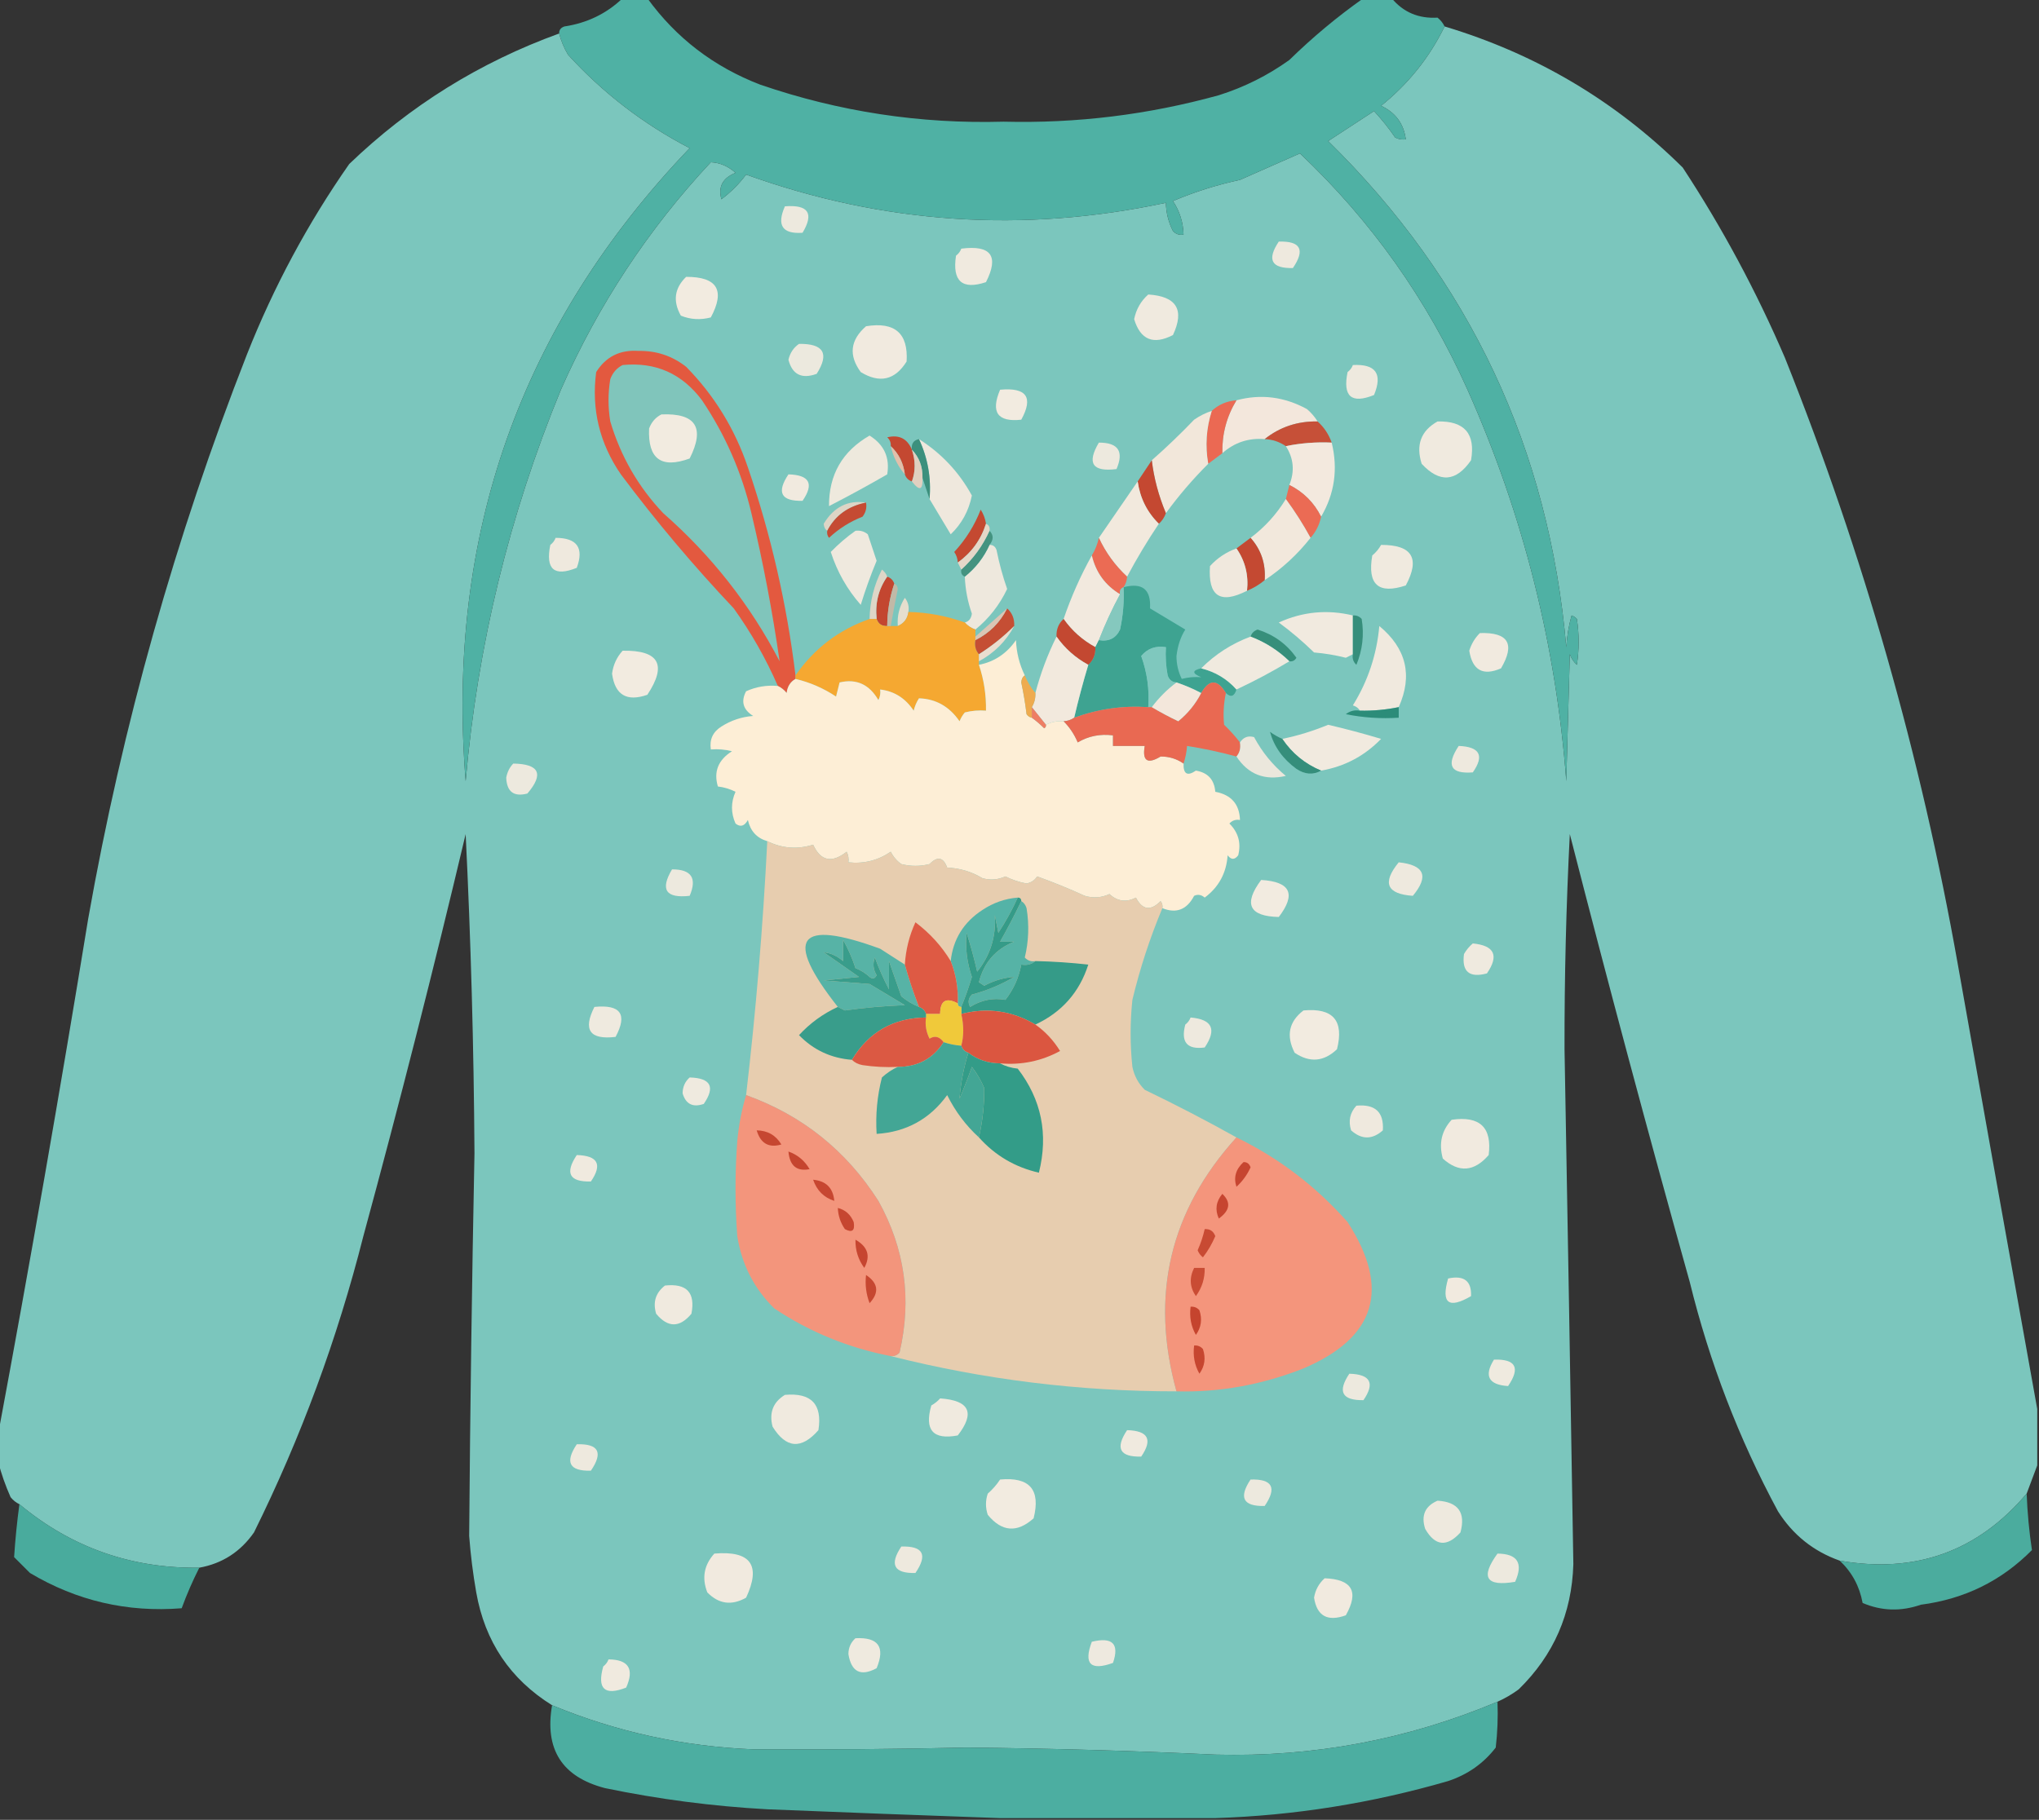 <?xml version="1.0" encoding="UTF-8"?>
<!DOCTYPE svg PUBLIC "-//W3C//DTD SVG 1.1//EN" "http://www.w3.org/Graphics/SVG/1.1/DTD/svg11.dtd">
<svg xmlns="http://www.w3.org/2000/svg" version="1.1" width="578px" height="516px" style="shape-rendering:geometricPrecision; text-rendering:geometricPrecision; image-rendering:optimizeQuality; fill-rule:evenodd; clip-rule:evenodd" xmlns:xlink="http://www.w3.org/1999/xlink">
<rect width="100%" height="100%" fill="#333333" stroke="none"/>
<g><path style="opacity:0.994" fill="#7cc7be" d="M 409.5,7.5 C 435.405,15.269 457.905,28.603 477,47.5C 488.208,64.577 497.874,82.577 506,101.5C 528.206,157.123 544.54,214.457 555,273.5C 562.466,315.651 569.966,357.651 577.5,399.5C 577.5,404.833 577.5,410.167 577.5,415.5C 576.512,418.081 575.512,420.748 574.5,423.5C 560.599,439.915 542.932,446.248 521.5,442.5C 514.068,439.863 508.234,435.196 504,428.5C 492.923,407.942 484.589,386.275 479,363.5C 467.197,321.287 455.864,278.954 445,236.5C 443.962,256.817 443.462,277.151 443.5,297.5C 444.379,346.173 445.212,394.84 446,443.5C 445.586,457.486 440.42,469.32 430.5,479C 428.612,480.394 426.612,481.56 424.5,482.5C 398.95,493.247 372.283,498.247 344.5,497.5C 321.014,496.397 297.514,495.73 274,495.5C 253.83,495.954 233.663,496.121 213.5,496C 193.704,495.2 174.704,491.033 156.5,483.5C 144.622,476.1 137.456,465.433 135,451.5C 134.07,446.201 133.403,440.867 133,435.5C 133.278,399.337 133.778,363.171 134.5,327C 134.315,296.814 133.481,266.648 132,236.5C 122.961,274.656 113.294,312.656 103,350.5C 95.617,379.655 85.284,407.655 72,434.5C 68.176,439.991 63.009,443.324 56.5,444.5C 37.241,444.772 20.241,438.772 5.5,426.5C 4.542,426.047 3.708,425.381 3,424.5C 1.514,421.15 0.347,417.816 -0.5,414.5C -0.5,411.833 -0.5,409.167 -0.5,406.5C 8.517,358.072 17.017,309.405 25,260.5C 34.712,205.647 49.712,152.314 70,100.5C 77.602,81.29 87.269,63.29 99,46.5C 116.156,29.998 135.99,17.665 158.5,9.5C 159.045,11.593 159.878,13.593 161,15.5C 170.926,26.38 182.426,35.213 195.5,42C 147.571,92.107 126.404,151.941 132,221.5C 135.341,183.117 144.341,146.117 159,110.5C 169.564,86.515 183.73,65.015 201.5,46C 204.098,46.126 206.431,47.126 208.5,49C 204.85,50.471 203.517,52.971 204.5,56.5C 207.167,54.5 209.5,52.167 211.5,49.5C 250.353,63.481 290.02,66.148 330.5,57.5C 330.548,60.313 331.215,62.98 332.5,65.5C 333.325,66.386 334.325,66.719 335.5,66.5C 335.404,63.044 334.404,59.877 332.5,57C 338.6,54.412 344.933,52.412 351.5,51C 357.126,48.523 362.793,46.023 368.5,43.5C 388.743,62.634 404.577,84.967 416,110.5C 431.756,145.856 441.089,182.856 444,221.5C 444.333,209.5 444.667,197.5 445,185.5C 445.419,186.672 446.085,187.672 447,188.5C 447.667,184.167 447.667,179.833 447,175.5C 446.586,175.043 446.086,174.709 445.5,174.5C 444.679,177.447 444.179,180.447 444,183.5C 439.096,127.201 416.596,79.368 376.5,40C 380.833,37.167 385.167,34.333 389.5,31.5C 391.69,33.856 393.69,36.356 395.5,39C 396.448,39.483 397.448,39.65 398.5,39.5C 397.93,35.089 395.597,31.922 391.5,30C 399.231,23.781 405.231,16.281 409.5,7.5 Z"/></g>
<g><path style="opacity:0.985" fill="#4fb2a5" d="M 176.5,-0.5 C 178.833,-0.5 181.167,-0.5 183.5,-0.5C 191.678,10.774 202.345,18.94 215.5,24C 237.845,31.669 260.845,35.169 284.5,34.5C 305.222,35.022 325.555,32.522 345.5,27C 352.724,24.721 359.391,21.388 365.5,17C 372.106,10.549 379.106,4.715 386.5,-0.5C 389.167,-0.5 391.833,-0.5 394.5,-0.5C 397.814,3.484 402.147,5.318 407.5,5C 408.381,5.708 409.047,6.542 409.5,7.5C 405.231,16.281 399.231,23.781 391.5,30C 395.597,31.922 397.93,35.089 398.5,39.5C 397.448,39.65 396.448,39.483 395.5,39C 393.69,36.356 391.69,33.856 389.5,31.5C 385.167,34.333 380.833,37.167 376.5,40C 416.596,79.368 439.096,127.201 444,183.5C 444.179,180.447 444.679,177.447 445.5,174.5C 446.086,174.709 446.586,175.043 447,175.5C 447.667,179.833 447.667,184.167 447,188.5C 446.085,187.672 445.419,186.672 445,185.5C 444.667,197.5 444.333,209.5 444,221.5C 441.089,182.856 431.756,145.856 416,110.5C 404.577,84.967 388.743,62.634 368.5,43.5C 362.793,46.023 357.126,48.523 351.5,51C 344.933,52.412 338.6,54.412 332.5,57C 334.404,59.877 335.404,63.044 335.5,66.5C 334.325,66.719 333.325,66.386 332.5,65.5C 331.215,62.98 330.548,60.313 330.5,57.5C 290.02,66.148 250.353,63.481 211.5,49.5C 209.5,52.167 207.167,54.5 204.5,56.5C 203.517,52.971 204.85,50.471 208.5,49C 206.431,47.126 204.098,46.126 201.5,46C 183.73,65.015 169.564,86.515 159,110.5C 144.341,146.117 135.341,183.117 132,221.5C 126.404,151.941 147.571,92.107 195.5,42C 182.426,35.213 170.926,26.38 161,15.5C 159.878,13.593 159.045,11.593 158.5,9.5C 158.47,8.503 158.97,7.836 160,7.5C 166.44,6.529 171.94,3.862 176.5,-0.5 Z"/></g>
<g><path style="opacity:1" fill="#ede9de" d="M 222.5,58.5 C 229.145,57.977 230.811,60.477 227.5,66C 221.785,66.401 220.119,63.901 222.5,58.5 Z"/></g>
<g><path style="opacity:1" fill="#eee9de" d="M 362.5,68.5 C 368.704,68.314 370.037,70.814 366.5,76C 360.403,76.147 359.07,73.647 362.5,68.5 Z"/></g>
<g><path style="opacity:1" fill="#f0eadf" d="M 272.5,70.5 C 280.933,69.417 283.266,72.584 279.5,80C 272.735,82.243 269.902,79.743 271,72.5C 271.717,71.956 272.217,71.289 272.5,70.5 Z"/></g>
<g><path style="opacity:1" fill="#f2ebe0" d="M 194.5,78.5 C 203.306,78.464 205.639,82.297 201.5,90C 198.571,90.777 195.737,90.611 193,89.5C 190.689,85.374 191.189,81.707 194.5,78.5 Z"/></g>
<g><path style="opacity:1" fill="#f0eadf" d="M 325.5,83.5 C 333.525,84.006 335.858,87.839 332.5,95C 326.945,97.867 323.279,96.367 321.5,90.5C 322.071,87.687 323.404,85.354 325.5,83.5 Z"/></g>
<g><path style="opacity:1" fill="#f1eadf" d="M 245.5,92.5 C 253.661,91.171 257.495,94.505 257,102.5C 253.702,107.774 249.369,108.774 244,105.5C 240.513,100.754 241.013,96.42 245.5,92.5 Z"/></g>
<g><path style="opacity:1" fill="#ece9de" d="M 226.5,97.5 C 233.494,97.415 235.161,100.248 231.5,106C 227.26,107.539 224.593,106.206 223.5,102C 223.957,100.06 224.957,98.56 226.5,97.5 Z"/></g>
<g><path style="opacity:1" fill="#e3593f" d="M 225.5,191.5 C 225.5,191.833 225.5,192.167 225.5,192.5C 224.034,193.347 223.2,194.68 223,196.5C 222.292,195.619 221.458,194.953 220.5,194.5C 217.116,186.734 212.95,179.401 208,172.5C 196.582,160.419 185.915,147.753 176,134.5C 169.95,125.692 167.616,116.025 169,105.5C 171.743,101.128 175.743,99.128 181,99.5C 186.049,99.405 190.549,100.905 194.5,104C 202.478,112.112 208.312,121.612 212,132.5C 218.552,151.708 223.052,171.375 225.5,191.5 Z"/></g>
<g><path style="opacity:1" fill="#80c5bb" d="M 176.5,103.5 C 185.857,102.594 193.357,105.927 199,113.5C 205.597,123.281 210.264,133.948 213,145.5C 216.321,159.436 218.988,173.436 221,187.5C 212.67,171.491 201.67,157.491 188,145.5C 180.947,138.066 175.947,129.399 173,119.5C 172.333,115.5 172.333,111.5 173,107.5C 173.69,105.65 174.856,104.316 176.5,103.5 Z"/></g>
<g><path style="opacity:1" fill="#eee9de" d="M 383.5,103.5 C 389.989,103.156 391.989,105.99 389.5,112C 383.086,114.593 380.586,112.426 382,105.5C 382.717,104.956 383.217,104.289 383.5,103.5 Z"/></g>
<g><path style="opacity:1" fill="#f2ebe0" d="M 283.5,110.5 C 290.997,109.804 292.997,112.637 289.5,119C 282.781,119.726 280.781,116.893 283.5,110.5 Z"/></g>
<g><path style="opacity:1" fill="#f3e7dc" d="M 373.5,119.5 C 367.829,119.39 362.829,121.057 358.5,124.5C 353.901,124.138 349.901,125.471 346.5,128.5C 346.388,123.074 347.722,118.074 350.5,113.5C 357.394,111.64 364.061,112.474 370.5,116C 371.71,117.039 372.71,118.206 373.5,119.5 Z"/></g>
<g><path style="opacity:1" fill="#eb6953" d="M 350.5,113.5 C 347.722,118.074 346.388,123.074 346.5,128.5C 345.167,129.5 343.833,130.5 342.5,131.5C 341.601,126.445 341.934,121.445 343.5,116.5C 345.426,114.707 347.759,113.707 350.5,113.5 Z"/></g>
<g><path style="opacity:1" fill="#f2ebe0" d="M 187.5,117.5 C 197.247,117.085 199.913,121.252 195.5,130C 187.447,132.951 183.613,130.118 184,121.5C 184.69,119.65 185.856,118.316 187.5,117.5 Z"/></g>
<g><path style="opacity:1" fill="#f2e7da" d="M 343.5,116.5 C 341.934,121.445 341.601,126.445 342.5,131.5C 338.096,135.897 334.096,140.564 330.5,145.5C 328.441,140.593 327.108,135.593 326.5,130.5C 330.605,126.898 334.605,123.065 338.5,119C 340.078,117.906 341.745,117.072 343.5,116.5 Z"/></g>
<g><path style="opacity:1" fill="#c65038" d="M 373.5,119.5 C 375.316,121.118 376.649,123.118 377.5,125.5C 373.102,125.294 368.768,125.627 364.5,126.5C 362.703,125.27 360.703,124.604 358.5,124.5C 362.829,121.057 367.829,119.39 373.5,119.5 Z"/></g>
<g><path style="opacity:1" fill="#f0eadf" d="M 407.5,119.5 C 415.149,119.314 418.315,122.981 417,130.5C 412.748,136.653 408.081,136.986 403,131.5C 401.309,126.131 402.809,122.131 407.5,119.5 Z"/></g>
<g><path style="opacity:1" fill="#c44831" d="M 258.5,127.5 C 259.551,130.656 259.551,133.656 258.5,136.5C 257.5,136.167 256.833,135.5 256.5,134.5C 256.104,131.279 254.771,128.612 252.5,126.5C 252.586,125.504 252.252,124.671 251.5,124C 254.84,123.176 257.173,124.343 258.5,127.5 Z"/></g>
<g><path style="opacity:1" fill="#eee9dd" d="M 246.5,123.5 C 250.628,126.087 252.295,129.753 251.5,134.5C 246.152,137.594 240.652,140.594 235,143.5C 234.948,134.604 238.782,127.937 246.5,123.5 Z"/></g>
<g><path style="opacity:1" fill="#f3e9de" d="M 377.5,125.5 C 379.321,132.994 378.321,139.994 374.5,146.5C 372.506,142.506 369.506,139.506 365.5,137.5C 367.054,133.61 366.721,129.943 364.5,126.5C 368.768,125.627 373.102,125.294 377.5,125.5 Z"/></g>
<g><path style="opacity:1" fill="#efe8dd" d="M 260.5,124.5 C 266.89,128.556 271.89,133.889 275.5,140.5C 274.617,144.854 272.617,148.521 269.5,151.5C 267.489,148.139 265.489,144.806 263.5,141.5C 264.006,135.531 263.006,129.865 260.5,124.5 Z"/></g>
<g><path style="opacity:1" fill="#ede9de" d="M 311.5,125.5 C 316.984,125.481 318.65,127.981 316.5,133C 309.683,133.861 308.016,131.361 311.5,125.5 Z"/></g>
<g><path style="opacity:1" fill="#e2bfaa" d="M 252.5,126.5 C 254.771,128.612 256.104,131.279 256.5,134.5C 254.583,132.305 253.249,129.638 252.5,126.5 Z"/></g>
<g><path style="opacity:1" fill="#3c907d" d="M 260.5,124.5 C 263.006,129.865 264.006,135.531 263.5,141.5C 262.833,139.5 262.167,137.5 261.5,135.5C 261.585,132.351 260.585,129.684 258.5,127.5C 258.285,125.821 258.952,124.821 260.5,124.5 Z"/></g>
<g><path style="opacity:1" fill="#c44831" d="M 326.5,130.5 C 327.108,135.593 328.441,140.593 330.5,145.5C 330.068,146.71 329.401,147.71 328.5,148.5C 325.183,145.252 323.183,141.252 322.5,136.5C 323.833,134.5 325.167,132.5 326.5,130.5 Z"/></g>
<g><path style="opacity:1" fill="#e0d0c0" d="M 258.5,127.5 C 260.585,129.684 261.585,132.351 261.5,135.5C 261.649,139.001 260.649,139.334 258.5,136.5C 259.551,133.656 259.551,130.656 258.5,127.5 Z"/></g>
<g><path style="opacity:1" fill="#f1eadf" d="M 223.5,134.5 C 229.488,134.664 230.821,137.164 227.5,142C 221.403,142.147 220.07,139.647 223.5,134.5 Z"/></g>
<g><path style="opacity:1" fill="#f2e9dd" d="M 322.5,136.5 C 323.183,141.252 325.183,145.252 328.5,148.5C 325.248,153.334 322.248,158.334 319.5,163.5C 316.088,160.33 313.422,156.663 311.5,152.5C 315.179,147.129 318.846,141.796 322.5,136.5 Z"/></g>
<g><path style="opacity:1" fill="#eb6b54" d="M 365.5,137.5 C 369.506,139.506 372.506,142.506 374.5,146.5C 374.025,148.784 373.025,150.784 371.5,152.5C 369.43,148.7 367.097,145.034 364.5,141.5C 364.833,140.167 365.167,138.833 365.5,137.5 Z"/></g>
<g><path style="opacity:1" fill="#f2e8dc" d="M 364.5,141.5 C 367.097,145.034 369.43,148.7 371.5,152.5C 367.793,157.208 363.46,161.208 358.5,164.5C 358.84,159.867 357.506,155.867 354.5,152.5C 358.544,149.457 361.877,145.791 364.5,141.5 Z"/></g>
<g><path style="opacity:1" fill="#ddd5c6" d="M 245.5,142.5 C 240.412,143.514 236.745,146.181 234.5,150.5C 233.876,150.083 233.543,149.416 233.5,148.5C 236.388,143.721 240.388,141.721 245.5,142.5 Z"/></g>
<g><path style="opacity:1" fill="#c54b33" d="M 245.5,142.5 C 245.762,143.978 245.429,145.311 244.5,146.5C 240.933,147.907 237.766,149.907 235,152.5C 234.536,151.906 234.369,151.239 234.5,150.5C 236.745,146.181 240.412,143.514 245.5,142.5 Z"/></g>
<g><path style="opacity:1" fill="#c44931" d="M 279.5,148.5 C 278.054,153.061 275.387,156.728 271.5,159.5C 271.461,158.417 271.127,157.417 270.5,156.5C 273.764,152.972 276.264,148.972 278,144.5C 278.791,145.745 279.291,147.078 279.5,148.5 Z"/></g>
<g><path style="opacity:1" fill="#efe9de" d="M 242.5,150.5 C 243.822,150.33 244.989,150.663 246,151.5C 246.833,154 247.667,156.5 248.5,159C 246.8,163.102 245.3,167.268 244,171.5C 240.14,167.118 237.307,162.118 235.5,156.5C 237.678,154.255 240.012,152.255 242.5,150.5 Z"/></g>
<g><path style="opacity:1" fill="#efe9de" d="M 157.5,152.5 C 163.585,152.51 165.585,155.344 163.5,161C 157.086,163.593 154.586,161.426 156,154.5C 156.717,153.956 157.217,153.289 157.5,152.5 Z"/></g>
<g><path style="opacity:1" fill="#eb6b54" d="M 311.5,152.5 C 313.422,156.663 316.088,160.33 319.5,163.5C 319.443,164.609 319.11,165.609 318.5,166.5C 317.662,166.842 317.328,167.508 317.5,168.5C 313.293,165.959 310.627,162.292 309.5,157.5C 310.441,155.95 311.107,154.284 311.5,152.5 Z"/></g>
<g><path style="opacity:1" fill="#c44932" d="M 354.5,152.5 C 357.506,155.867 358.84,159.867 358.5,164.5C 356.999,165.752 355.332,166.752 353.5,167.5C 353.968,163.058 352.968,159.058 350.5,155.5C 351.795,154.512 353.128,153.512 354.5,152.5 Z"/></g>
<g><path style="opacity:1" fill="#eee8dd" d="M 280.5,154.5 C 281.497,154.47 282.164,154.97 282.5,156C 283.247,159.735 284.247,163.401 285.5,167C 283.318,171.559 280.318,175.392 276.5,178.5C 275.29,178.068 274.29,177.401 273.5,176.5C 274.649,176.209 275.316,175.376 275.5,174C 274.308,170.593 273.641,167.093 273.5,163.5C 276.556,161.051 278.889,158.051 280.5,154.5 Z"/></g>
<g><path style="opacity:1" fill="#f0eadf" d="M 391.5,154.5 C 400.306,154.464 402.639,158.297 398.5,166C 390.735,168.575 387.568,165.742 389,157.5C 390.045,156.627 390.878,155.627 391.5,154.5 Z"/></g>
<g><path style="opacity:1" fill="#449380" d="M 280.5,150.5 C 281.686,151.705 281.686,153.039 280.5,154.5C 278.889,158.051 276.556,161.051 273.5,163.5C 272.662,163.158 272.328,162.492 272.5,161.5C 275.908,158.417 278.575,154.751 280.5,150.5 Z"/></g>
<g><path style="opacity:1" fill="#f0e8dd" d="M 350.5,155.5 C 352.968,159.058 353.968,163.058 353.5,167.5C 345.891,171.395 342.391,169.061 343,160.5C 345.099,158.203 347.599,156.536 350.5,155.5 Z"/></g>
<g><path style="opacity:1" fill="#e5d7c8" d="M 279.5,148.5 C 280.338,148.842 280.672,149.508 280.5,150.5C 278.575,154.751 275.908,158.417 272.5,161.5C 272.167,160.833 271.833,160.167 271.5,159.5C 275.387,156.728 278.054,153.061 279.5,148.5 Z"/></g>
<g><path style="opacity:1" fill="#f2e9de" d="M 309.5,157.5 C 310.627,162.292 313.293,165.959 317.5,168.5C 315.243,172.683 313.243,177.016 311.5,181.5C 311.167,182.167 310.833,182.833 310.5,183.5C 306.854,181.518 303.854,178.851 301.5,175.5C 303.656,169.196 306.322,163.196 309.5,157.5 Z"/></g>
<g><path style="opacity:1" fill="#c34630" d="M 251.5,163.5 C 252.5,163.833 253.167,164.5 253.5,165.5C 252.197,169.382 251.53,173.382 251.5,177.5C 249.973,177.573 248.973,176.906 248.5,175.5C 248.034,171.018 249.034,167.018 251.5,163.5 Z"/></g>
<g><path style="opacity:1" fill="#3ea391" d="M 318.5,166.5 C 323.813,165.115 326.313,167.115 326,172.5C 329.333,174.5 332.667,176.5 336,178.5C 334.678,180.581 333.845,183.081 333.5,186C 333.494,188.3 333.994,190.466 335,192.5C 336.722,192.038 338.555,191.872 340.5,192C 337.887,190.929 337.887,190.095 340.5,189.5C 344.505,190.498 347.839,192.498 350.5,195.5C 349.895,197.481 348.895,197.815 347.5,196.5C 345.115,192.524 342.782,192.524 340.5,196.5C 338.249,195.305 335.915,194.305 333.5,193.5C 332.25,193.423 331.417,192.756 331,191.5C 330.503,188.854 330.336,186.187 330.5,183.5C 327.62,183.033 325.287,183.866 323.5,186C 325.185,190.681 325.852,195.515 325.5,200.5C 318.263,200.018 311.263,201.018 304.5,203.5C 305.677,198.457 307.011,193.457 308.5,188.5C 309.931,187.22 310.598,185.553 310.5,183.5C 310.833,182.833 311.167,182.167 311.5,181.5C 314.323,181.975 316.323,180.975 317.5,178.5C 318.362,174.547 318.695,170.547 318.5,166.5 Z"/></g>
<g><path style="opacity:1" fill="#ded6c7" d="M 251.5,163.5 C 249.034,167.018 248.034,171.018 248.5,175.5C 247.833,175.5 247.167,175.5 246.5,175.5C 246.589,170.554 247.755,165.887 250,161.5C 250.717,162.044 251.217,162.711 251.5,163.5 Z"/></g>
<g><path style="opacity:1" fill="#85c8be" d="M 318.5,166.5 C 318.695,170.547 318.362,174.547 317.5,178.5C 316.323,180.975 314.323,181.975 311.5,181.5C 313.243,177.016 315.243,172.683 317.5,168.5C 317.328,167.508 317.662,166.842 318.5,166.5 Z"/></g>
<g><path style="opacity:1" fill="#e6decd" d="M 257.5,173.5 C 257.262,175.404 256.262,176.738 254.5,177.5C 254.28,174.6 254.946,171.933 256.5,169.5C 257.429,170.689 257.762,172.022 257.5,173.5 Z"/></g>
<g><path style="opacity:1" fill="#f5a831" d="M 257.5,173.5 C 263.026,173.643 268.36,174.643 273.5,176.5C 274.29,177.401 275.29,178.068 276.5,178.5C 276.5,179.167 276.5,179.833 276.5,180.5C 276.5,180.833 276.5,181.167 276.5,181.5C 276.232,183.099 276.566,184.432 277.5,185.5C 277.5,186.167 277.5,186.833 277.5,187.5C 277.5,187.833 277.5,188.167 277.5,188.5C 278.907,192.683 279.574,197.016 279.5,201.5C 277.473,201.338 275.473,201.505 273.5,202C 272.874,202.75 272.374,203.584 272,204.5C 269.119,200.317 265.286,198.15 260.5,198C 259.809,199.067 259.309,200.234 259,201.5C 256.669,197.971 253.503,195.971 249.5,195.5C 249.649,196.552 249.483,197.552 249,198.5C 246.429,194.042 242.762,192.375 238,193.5C 237.667,194.833 237.333,196.167 237,197.5C 233.441,195.136 229.608,193.469 225.5,192.5C 225.5,192.167 225.5,191.833 225.5,191.5C 230.765,183.903 237.765,178.57 246.5,175.5C 247.167,175.5 247.833,175.5 248.5,175.5C 248.973,176.906 249.973,177.573 251.5,177.5C 251.833,177.5 252.167,177.5 252.5,177.5C 253.167,177.5 253.833,177.5 254.5,177.5C 256.262,176.738 257.262,175.404 257.5,173.5 Z"/></g>
<g><path style="opacity:1" fill="#c54e34" d="M 285.5,172.5 C 286.931,173.78 287.598,175.447 287.5,177.5C 284.455,180.547 281.122,183.213 277.5,185.5C 276.566,184.432 276.232,183.099 276.5,181.5C 280.5,179.5 283.5,176.5 285.5,172.5 Z"/></g>
<g><path style="opacity:1" fill="#f1eadf" d="M 383.5,174.5 C 383.5,178.167 383.5,181.833 383.5,185.5C 382.85,185.804 382.183,186.137 381.5,186.5C 378.557,185.756 375.557,185.256 372.5,185C 369.352,181.929 366.019,179.096 362.5,176.5C 369.277,173.421 376.277,172.754 383.5,174.5 Z"/></g>
<g><path style="opacity:1" fill="#c1b9a7" d="M 253.5,165.5 C 254.097,165.735 254.43,166.235 254.5,167C 253.786,170.506 253.119,174.006 252.5,177.5C 252.167,177.5 251.833,177.5 251.5,177.5C 251.53,173.382 252.197,169.382 253.5,165.5 Z"/></g>
<g><path style="opacity:1" fill="#368e7b" d="M 383.5,174.5 C 384.496,174.414 385.329,174.748 386,175.5C 386.733,179.972 386.233,184.305 384.5,188.5C 383.614,187.675 383.281,186.675 383.5,185.5C 383.5,181.833 383.5,178.167 383.5,174.5 Z"/></g>
<g><path style="opacity:1" fill="#dac5b4" d="M 285.5,172.5 C 283.5,176.5 280.5,179.5 276.5,181.5C 276.5,181.167 276.5,180.833 276.5,180.5C 279.5,177.833 282.5,175.167 285.5,172.5 Z"/></g>
<g><path style="opacity:1" fill="#c34831" d="M 301.5,175.5 C 303.854,178.851 306.854,181.518 310.5,183.5C 310.598,185.553 309.931,187.22 308.5,188.5C 304.854,186.518 301.854,183.851 299.5,180.5C 299.402,178.447 300.069,176.78 301.5,175.5 Z"/></g>
<g><path style="opacity:1" fill="#f0e9de" d="M 396.5,200.5 C 392.881,201.244 389.215,201.577 385.5,201.5C 385.082,200.778 384.416,200.278 383.5,200C 387.76,193.142 390.26,185.642 391,177.5C 398.674,183.865 400.508,191.531 396.5,200.5 Z"/></g>
<g><path style="opacity:1" fill="#eaddcf" d="M 287.5,177.5 C 285.188,181.812 281.855,185.145 277.5,187.5C 277.5,186.833 277.5,186.167 277.5,185.5C 281.122,183.213 284.455,180.547 287.5,177.5 Z"/></g>
<g><path style="opacity:1" fill="#378f7b" d="M 365.5,187.5 C 362.308,184.405 358.641,182.072 354.5,180.5C 354.811,179.522 355.478,178.855 356.5,178.5C 361.091,179.956 364.758,182.623 367.5,186.5C 367.043,187.298 366.376,187.631 365.5,187.5 Z"/></g>
<g><path style="opacity:1" fill="#f1eadf" d="M 419.5,179.5 C 427.562,179.232 429.562,182.566 425.5,189.5C 420.385,191.727 417.385,190.06 416.5,184.5C 417.092,182.577 418.092,180.911 419.5,179.5 Z"/></g>
<g><path style="opacity:1" fill="#f0eadf" d="M 354.5,180.5 C 358.641,182.072 362.308,184.405 365.5,187.5C 360.698,190.403 355.698,193.07 350.5,195.5C 347.839,192.498 344.505,190.498 340.5,189.5C 344.479,185.506 349.145,182.506 354.5,180.5 Z"/></g>
<g><path style="opacity:1" fill="#f2e9dd" d="M 299.5,180.5 C 301.854,183.851 304.854,186.518 308.5,188.5C 307.011,193.457 305.677,198.457 304.5,203.5C 303.609,204.11 302.609,204.443 301.5,204.5C 299.708,204.366 298.042,204.699 296.5,205.5C 295.136,203.809 293.803,202.142 292.5,200.5C 293.234,199.292 293.567,197.959 293.5,196.5C 294.978,190.894 296.978,185.561 299.5,180.5 Z"/></g>
<g><path style="opacity:1" fill="#7fc8be" d="M 333.5,193.5 C 330.861,195.473 328.527,197.806 326.5,200.5C 326.167,200.5 325.833,200.5 325.5,200.5C 325.852,195.515 325.185,190.681 323.5,186C 325.287,183.866 327.62,183.033 330.5,183.5C 330.336,186.187 330.503,188.854 331,191.5C 331.417,192.756 332.25,193.423 333.5,193.5 Z"/></g>
<g><path style="opacity:1" fill="#f2ebe0" d="M 176.5,184.5 C 186.818,184.322 189.151,188.489 183.5,197C 177.648,199.04 174.315,197.04 173.5,191C 173.84,188.489 174.84,186.322 176.5,184.5 Z"/></g>
<g><path style="opacity:1" fill="#fdeed6" d="M 290.5,191.5 C 289.876,191.917 289.543,192.584 289.5,193.5C 290.139,196.475 290.639,199.475 291,202.5C 291.383,203.056 291.883,203.389 292.5,203.5C 293.688,204.364 294.855,205.364 296,206.5C 296.399,206.272 296.565,205.938 296.5,205.5C 298.042,204.699 299.708,204.366 301.5,204.5C 303.208,206.216 304.542,208.216 305.5,210.5C 308.535,208.699 311.869,208.032 315.5,208.5C 315.5,209.5 315.5,210.5 315.5,211.5C 318.5,211.5 321.5,211.5 324.5,211.5C 323.765,215.757 325.265,216.757 329,214.5C 331.41,214.482 333.577,215.149 335.5,216.5C 335.422,219.487 336.589,220.153 339,218.5C 342.395,219.062 344.229,221.062 344.5,224.5C 349.025,225.352 351.358,228.019 351.5,232.5C 350.325,232.281 349.325,232.614 348.5,233.5C 351.04,236.039 351.874,239.039 351,242.5C 350,243.833 349,243.833 348,242.5C 347.651,247.534 345.485,251.534 341.5,254.5C 340.549,253.674 339.549,253.508 338.5,254C 336.451,257.929 333.451,259.096 329.5,257.5C 329.631,256.761 329.464,256.094 329,255.5C 326.16,258.371 323.826,258.037 322,254.5C 319.289,255.926 316.789,255.592 314.5,253.5C 312.232,254.544 309.899,254.711 307.5,254C 303.052,251.964 298.552,250.13 294,248.5C 293.326,249.578 292.326,250.245 291,250.5C 288.908,250.121 286.908,249.454 285,248.5C 282.88,249.459 280.713,249.626 278.5,249C 275.431,247.154 272.098,246.154 268.5,246C 267.41,243.03 265.744,242.697 263.5,245C 260.833,245.667 258.167,245.667 255.5,245C 254.23,244.1 253.23,242.934 252.5,241.5C 248.874,243.971 244.874,244.971 240.5,244.5C 240.649,243.448 240.483,242.448 240,241.5C 235.795,244.821 232.628,244.154 230.5,239.5C 226.03,240.899 221.696,240.566 217.5,238.5C 214.548,237.641 212.715,235.641 212,232.5C 211.035,234.26 209.868,234.594 208.5,233.5C 207.167,230.5 207.167,227.5 208.5,224.5C 206.922,223.702 205.256,223.202 203.5,223C 202.249,218.81 203.582,215.477 207.5,213C 205.527,212.505 203.527,212.338 201.5,212.5C 201.081,209.675 202.081,207.509 204.5,206C 207.246,204.25 210.246,203.25 213.5,203C 210.638,201.214 209.972,198.881 211.5,196C 214.351,194.711 217.351,194.211 220.5,194.5C 221.458,194.953 222.292,195.619 223,196.5C 223.2,194.68 224.034,193.347 225.5,192.5C 229.608,193.469 233.441,195.136 237,197.5C 237.333,196.167 237.667,194.833 238,193.5C 242.762,192.375 246.429,194.042 249,198.5C 249.483,197.552 249.649,196.552 249.5,195.5C 253.503,195.971 256.669,197.971 259,201.5C 259.309,200.234 259.809,199.067 260.5,198C 265.286,198.15 269.119,200.317 272,204.5C 272.374,203.584 272.874,202.75 273.5,202C 275.473,201.505 277.473,201.338 279.5,201.5C 279.574,197.016 278.907,192.683 277.5,188.5C 281.886,187.634 285.386,185.301 288,181.5C 288.146,185.058 288.979,188.391 290.5,191.5 Z"/></g>
<g><path style="opacity:1" fill="#eeab4f" d="M 290.5,191.5 C 291.263,193.368 292.263,195.035 293.5,196.5C 293.567,197.959 293.234,199.292 292.5,200.5C 292.5,201.5 292.5,202.5 292.5,203.5C 291.883,203.389 291.383,203.056 291,202.5C 290.639,199.475 290.139,196.475 289.5,193.5C 289.543,192.584 289.876,191.917 290.5,191.5 Z"/></g>
<g><path style="opacity:1" fill="#e96952" d="M 347.5,196.5 C 346.865,199.493 346.699,202.493 347,205.5C 348.634,207.062 350.134,208.729 351.5,210.5C 351.768,212.099 351.434,213.432 350.5,214.5C 345.912,213.249 341.245,212.249 336.5,211.5C 336.371,213.216 336.038,214.883 335.5,216.5C 333.577,215.149 331.41,214.482 329,214.5C 325.265,216.757 323.765,215.757 324.5,211.5C 321.5,211.5 318.5,211.5 315.5,211.5C 315.5,210.5 315.5,209.5 315.5,208.5C 311.869,208.032 308.535,208.699 305.5,210.5C 304.542,208.216 303.208,206.216 301.5,204.5C 302.609,204.443 303.609,204.11 304.5,203.5C 311.263,201.018 318.263,200.018 325.5,200.5C 325.833,200.5 326.167,200.5 326.5,200.5C 328.885,201.917 331.385,203.25 334,204.5C 336.734,202.269 338.901,199.602 340.5,196.5C 342.782,192.524 345.115,192.524 347.5,196.5 Z"/></g>
<g><path style="opacity:1" fill="#f3e7db" d="M 333.5,193.5 C 335.915,194.305 338.249,195.305 340.5,196.5C 338.901,199.602 336.734,202.269 334,204.5C 331.385,203.25 328.885,201.917 326.5,200.5C 328.527,197.806 330.861,195.473 333.5,193.5 Z"/></g>
<g><path style="opacity:1" fill="#2c8c79" d="M 396.5,200.5 C 396.5,201.5 396.5,202.5 396.5,203.5C 391.456,203.827 386.456,203.494 381.5,202.5C 382.689,201.571 384.022,201.238 385.5,201.5C 389.215,201.577 392.881,201.244 396.5,200.5 Z"/></g>
<g><path style="opacity:1" fill="#ee7e64" d="M 292.5,200.5 C 293.803,202.142 295.136,203.809 296.5,205.5C 296.565,205.938 296.399,206.272 296,206.5C 294.855,205.364 293.688,204.364 292.5,203.5C 292.5,202.5 292.5,201.5 292.5,200.5 Z"/></g>
<g><path style="opacity:1" fill="#f1eadf" d="M 374.5,218.5 C 369.937,216.605 366.27,213.605 363.5,209.5C 367.835,208.614 372.168,207.281 376.5,205.5C 381.539,206.676 386.539,208.01 391.5,209.5C 386.832,214.334 381.166,217.334 374.5,218.5 Z"/></g>
<g><path style="opacity:1" fill="#ebe7dc" d="M 350.5,214.5 C 351.434,213.432 351.768,212.099 351.5,210.5C 352.473,209.016 353.807,208.516 355.5,209C 357.804,213.297 360.804,216.964 364.5,220C 358.476,221.385 353.81,219.552 350.5,214.5 Z"/></g>
<g><path style="opacity:1" fill="#358e7b" d="M 363.5,209.5 C 366.27,213.605 369.937,216.605 374.5,218.5C 372.228,219.764 369.895,219.598 367.5,218C 363.666,215.21 361.166,211.71 360,207.5C 361.113,208.305 362.279,208.972 363.5,209.5 Z"/></g>
<g><path style="opacity:1" fill="#eee9de" d="M 413.5,211.5 C 419.501,211.741 420.834,214.241 417.5,219C 411.202,219.495 409.868,216.995 413.5,211.5 Z"/></g>
<g><path style="opacity:1" fill="#ede9de" d="M 145.5,216.5 C 152.896,216.615 154.23,219.448 149.5,225C 145.663,226 143.663,224.5 143.5,220.5C 143.803,218.886 144.47,217.552 145.5,216.5 Z"/></g>
<g><path style="opacity:1" fill="#e7cdaf" d="M 217.5,238.5 C 221.696,240.566 226.03,240.899 230.5,239.5C 232.628,244.154 235.795,244.821 240,241.5C 240.483,242.448 240.649,243.448 240.5,244.5C 244.874,244.971 248.874,243.971 252.5,241.5C 253.23,242.934 254.23,244.1 255.5,245C 258.167,245.667 260.833,245.667 263.5,245C 265.744,242.697 267.41,243.03 268.5,246C 272.098,246.154 275.431,247.154 278.5,249C 280.713,249.626 282.88,249.459 285,248.5C 286.908,249.454 288.908,250.121 291,250.5C 292.326,250.245 293.326,249.578 294,248.5C 298.552,250.13 303.052,251.964 307.5,254C 309.899,254.711 312.232,254.544 314.5,253.5C 316.789,255.592 319.289,255.926 322,254.5C 323.826,258.037 326.16,258.371 329,255.5C 329.464,256.094 329.631,256.761 329.5,257.5C 325.97,265.925 323.136,274.591 321,283.5C 320.333,289.833 320.333,296.167 321,302.5C 321.516,305.034 322.683,307.2 324.5,309C 333.319,313.243 341.986,317.743 350.5,322.5C 331.638,343.285 325.971,367.285 333.5,394.5C 305.943,394.514 278.943,391.181 252.5,384.5C 253.496,384.586 254.329,384.252 255,383.5C 258.52,368.363 256.52,354.03 249,340.5C 239.877,326.203 227.377,316.203 211.5,310.5C 214.293,286.57 216.293,262.57 217.5,238.5 Z"/></g>
<g><path style="opacity:1" fill="#eee9de" d="M 396.5,244.5 C 403.803,245.267 405.136,248.433 400.5,254C 393.075,253.484 391.742,250.318 396.5,244.5 Z"/></g>
<g><path style="opacity:1" fill="#ede9de" d="M 190.5,246.5 C 195.984,246.481 197.65,248.981 195.5,254C 188.745,254.756 187.078,252.256 190.5,246.5 Z"/></g>
<g><path style="opacity:1" fill="#f2ebe0" d="M 357.5,249.5 C 365.818,249.987 367.485,253.487 362.5,260C 354.088,259.812 352.421,256.312 357.5,249.5 Z"/></g>
<g><path style="opacity:1" fill="#54b3a7" d="M 288.5,254.5 C 286.933,257.967 285.099,261.3 283,264.5C 282.667,262.833 282.333,261.167 282,259.5C 282.411,265.518 280.745,270.852 277,275.5C 276.156,271.789 275.156,268.123 274,264.5C 273.599,268.744 274.099,272.911 275.5,277C 274.633,279.896 273.633,282.729 272.5,285.5C 271.833,285.5 271.5,285.167 271.5,284.5C 271.666,280.326 271,276.326 269.5,272.5C 270.176,266.304 273.176,261.471 278.5,258C 281.561,255.965 284.895,254.799 288.5,254.5 Z"/></g>
<g><path style="opacity:1" fill="#56b3a6" d="M 289.5,255.5 C 290.222,255.918 290.722,256.584 291,257.5C 291.777,262.222 291.61,266.889 290.5,271.5C 291.325,272.386 292.325,272.719 293.5,272.5C 292.432,273.434 291.099,273.768 289.5,273.5C 288.824,277.187 287.324,280.52 285,283.5C 281.543,282.858 278.21,283.524 275,285.5C 274.316,284.216 274.483,283.049 275.5,282C 279.75,280.873 283.75,279.207 287.5,277C 284.577,277.193 281.744,278.026 279,279.5C 278.5,279.167 278,278.833 277.5,278.5C 278.899,272.938 282.232,269.104 287.5,267C 286.167,267 284.833,267 283.5,267C 285.64,263.219 287.64,259.385 289.5,255.5 Z"/></g>
<g><path style="opacity:1" fill="#57b3a6" d="M 256.5,273.5 C 257.602,277.473 258.935,281.473 260.5,285.5C 258.695,284.763 257.029,283.763 255.5,282.5C 254.333,279.167 253.167,275.833 252,272.5C 252,275.167 252,277.833 252,280.5C 250.48,277.618 249.147,274.618 248,271.5C 247.349,273.235 247.515,274.902 248.5,276.5C 247.998,277.521 247.332,277.688 246.5,277C 245.335,275.916 244.002,275.083 242.5,274.5C 241.611,271.721 240.444,269.055 239,266.5C 239,268.5 239,270.5 239,272.5C 237.29,271.055 235.456,270.222 233.5,270C 236.833,272.333 240.167,274.667 243.5,277C 240.167,277.333 236.833,277.667 233.5,278C 237.833,278.333 242.167,278.667 246.5,279C 249.833,281 253.167,283 256.5,285C 250.782,285.211 245.115,285.711 239.5,286.5C 238.817,286.137 238.15,285.804 237.5,285.5C 222.084,265.919 226.084,260.419 249.5,269C 251.862,270.511 254.195,272.011 256.5,273.5 Z"/></g>
<g><path style="opacity:1" fill="#efeadf" d="M 417.5,267.5 C 423.651,268.103 424.984,270.936 421.5,276C 416.502,277.33 414.336,275.496 415,270.5C 415.698,269.309 416.531,268.309 417.5,267.5 Z"/></g>
<g><path style="opacity:1" fill="#de5a44" d="M 269.5,272.5 C 271,276.326 271.666,280.326 271.5,284.5C 268.192,282.716 266.525,283.716 266.5,287.5C 265.167,287.5 263.833,287.5 262.5,287.5C 262.167,286.5 261.5,285.833 260.5,285.5C 258.935,281.473 257.602,277.473 256.5,273.5C 256.767,269.254 257.767,265.254 259.5,261.5C 263.594,264.589 266.928,268.255 269.5,272.5 Z"/></g>
<g><path style="opacity:1" fill="#359b88" d="M 288.5,254.5 C 289.167,254.5 289.5,254.833 289.5,255.5C 287.64,259.385 285.64,263.219 283.5,267C 284.833,267 286.167,267 287.5,267C 282.232,269.104 278.899,272.938 277.5,278.5C 278,278.833 278.5,279.167 279,279.5C 281.744,278.026 284.577,277.193 287.5,277C 283.75,279.207 279.75,280.873 275.5,282C 274.483,283.049 274.316,284.216 275,285.5C 278.21,283.524 281.543,282.858 285,283.5C 287.324,280.52 288.824,277.187 289.5,273.5C 291.099,273.768 292.432,273.434 293.5,272.5C 298.518,272.613 303.518,272.947 308.5,273.5C 305.995,281.34 300.995,287.007 293.5,290.5C 286.91,286.59 279.91,285.59 272.5,287.5C 272.5,286.833 272.5,286.167 272.5,285.5C 273.633,282.729 274.633,279.896 275.5,277C 274.099,272.911 273.599,268.744 274,264.5C 275.156,268.123 276.156,271.789 277,275.5C 280.745,270.852 282.411,265.518 282,259.5C 282.333,261.167 282.667,262.833 283,264.5C 285.099,261.3 286.933,257.967 288.5,254.5 Z"/></g>
<g><path style="opacity:1" fill="#f0c93a" d="M 271.5,284.5 C 271.5,285.167 271.833,285.5 272.5,285.5C 272.5,286.167 272.5,286.833 272.5,287.5C 273.238,290.731 273.238,293.731 272.5,296.5C 270.784,296.371 269.117,296.038 267.5,295.5C 266.318,293.9 264.985,293.567 263.5,294.5C 262.534,292.604 262.201,290.604 262.5,288.5C 262.5,288.167 262.5,287.833 262.5,287.5C 263.833,287.5 265.167,287.5 266.5,287.5C 266.525,283.716 268.192,282.716 271.5,284.5 Z"/></g>
<g><path style="opacity:1" fill="#efeadf" d="M 168.5,285.5 C 175.94,284.753 177.94,287.587 174.5,294C 167.188,294.871 165.188,292.038 168.5,285.5 Z"/></g>
<g><path style="opacity:1" fill="#399d8b" d="M 260.5,285.5 C 261.5,285.833 262.167,286.5 262.5,287.5C 262.5,287.833 262.5,288.167 262.5,288.5C 253.259,288.62 246.259,292.62 241.5,300.5C 235.579,300.038 230.579,297.705 226.5,293.5C 229.627,290.102 233.293,287.435 237.5,285.5C 238.15,285.804 238.817,286.137 239.5,286.5C 245.115,285.711 250.782,285.211 256.5,285C 253.167,283 249.833,281 246.5,279C 242.167,278.667 237.833,278.333 233.5,278C 236.833,277.667 240.167,277.333 243.5,277C 240.167,274.667 236.833,272.333 233.5,270C 235.456,270.222 237.29,271.055 239,272.5C 239,270.5 239,268.5 239,266.5C 240.444,269.055 241.611,271.721 242.5,274.5C 244.002,275.083 245.335,275.916 246.5,277C 247.332,277.688 247.998,277.521 248.5,276.5C 247.515,274.902 247.349,273.235 248,271.5C 249.147,274.618 250.48,277.618 252,280.5C 252,277.833 252,275.167 252,272.5C 253.167,275.833 254.333,279.167 255.5,282.5C 257.029,283.763 258.695,284.763 260.5,285.5 Z"/></g>
<g><path style="opacity:1" fill="#f2ebe0" d="M 369.5,286.5 C 377.885,285.716 381.051,289.383 379,297.5C 375.269,301.05 371.269,301.383 367,298.5C 364.523,293.669 365.356,289.669 369.5,286.5 Z"/></g>
<g><path style="opacity:1" fill="#eee9de" d="M 337.5,288.5 C 343.643,289.026 344.976,291.86 341.5,297C 336.504,297.664 334.67,295.498 336,290.5C 336.717,289.956 337.217,289.289 337.5,288.5 Z"/></g>
<g><path style="opacity:1" fill="#db5640" d="M 293.5,290.5 C 296.306,292.475 298.639,294.975 300.5,298C 295.199,300.868 289.533,302.035 283.5,301.5C 280.121,301.485 277.121,300.485 274.5,298.5C 273.5,298.167 272.833,297.5 272.5,296.5C 273.238,293.731 273.238,290.731 272.5,287.5C 279.91,285.59 286.91,286.59 293.5,290.5 Z"/></g>
<g><path style="opacity:1" fill="#db5943" d="M 262.5,288.5 C 262.201,290.604 262.534,292.604 263.5,294.5C 264.985,293.567 266.318,293.9 267.5,295.5C 264.489,300.174 260.155,302.507 254.5,302.5C 251.15,302.665 247.817,302.498 244.5,302C 243.263,301.768 242.263,301.268 241.5,300.5C 246.259,292.62 253.259,288.62 262.5,288.5 Z"/></g>
<g><path style="opacity:1" fill="#43a695" d="M 267.5,295.5 C 269.117,296.038 270.784,296.371 272.5,296.5C 272.833,297.5 273.5,298.167 274.5,298.5C 273.174,302.791 272.341,307.124 272,311.5C 273.266,308.534 274.433,305.534 275.5,302.5C 276.919,304.336 278.086,306.336 279,308.5C 279.052,313.199 278.552,317.866 277.5,322.5C 273.787,319.108 270.787,315.108 268.5,310.5C 263.576,317.296 256.909,320.963 248.5,321.5C 248.161,316.07 248.661,310.736 250,305.5C 251.409,304.219 252.909,303.219 254.5,302.5C 260.155,302.507 264.489,300.174 267.5,295.5 Z"/></g>
<g><path style="opacity:1" fill="#efeadf" d="M 195.5,305.5 C 201.488,305.664 202.821,308.164 199.5,313C 196.402,314.067 194.402,313.067 193.5,310C 193.519,308.167 194.185,306.667 195.5,305.5 Z"/></g>
<g><path style="opacity:1" fill="#f3957c" d="M 211.5,310.5 C 227.377,316.203 239.877,326.203 249,340.5C 256.52,354.03 258.52,368.363 255,383.5C 254.329,384.252 253.496,384.586 252.5,384.5C 240.571,382.2 229.571,377.7 219.5,371C 213.764,365.361 210.264,358.528 209,350.5C 208.333,341.5 208.333,332.5 209,323.5C 209.429,318.953 210.262,314.619 211.5,310.5 Z"/></g>
<g><path style="opacity:1" fill="#339c88" d="M 274.5,298.5 C 277.121,300.485 280.121,301.485 283.5,301.5C 284.952,302.302 286.618,302.802 288.5,303C 295.228,311.727 297.228,321.56 294.5,332.5C 287.749,330.96 282.082,327.626 277.5,322.5C 278.552,317.866 279.052,313.199 279,308.5C 278.086,306.336 276.919,304.336 275.5,302.5C 274.433,305.534 273.266,308.534 272,311.5C 272.341,307.124 273.174,302.791 274.5,298.5 Z"/></g>
<g><path style="opacity:1" fill="#efe9de" d="M 384.5,313.5 C 389.835,313.005 392.335,315.338 392,320.5C 389,323.167 386,323.167 383,320.5C 382.167,317.829 382.667,315.496 384.5,313.5 Z"/></g>
<g><path style="opacity:1" fill="#f1eadf" d="M 411.5,317.5 C 419.494,316.329 422.994,319.663 422,327.5C 417.884,332.249 413.551,332.582 409,328.5C 407.812,324.259 408.645,320.592 411.5,317.5 Z"/></g>
<g><path style="opacity:1" fill="#c64731" d="M 214.5,320.5 C 217.585,320.542 219.919,321.875 221.5,324.5C 217.929,325.544 215.596,324.211 214.5,320.5 Z"/></g>
<g><path style="opacity:1" fill="#f4957c" d="M 350.5,322.5 C 362.544,328.366 373.044,336.366 382,346.5C 394.229,365.405 390.062,379.238 369.5,388C 357.724,392.651 345.724,394.817 333.5,394.5C 325.971,367.285 331.638,343.285 350.5,322.5 Z"/></g>
<g><path style="opacity:1" fill="#f0eadf" d="M 163.5,327.5 C 169.488,327.664 170.821,330.164 167.5,335C 161.403,335.147 160.07,332.647 163.5,327.5 Z"/></g>
<g><path style="opacity:1" fill="#c5452f" d="M 223.5,326.5 C 226.069,327.396 228.069,329.062 229.5,331.5C 225.853,332.21 223.853,330.543 223.5,326.5 Z"/></g>
<g><path style="opacity:1" fill="#c64530" d="M 352.5,329.5 C 353.497,329.47 354.164,329.97 354.5,331C 353.527,333.12 352.194,334.953 350.5,336.5C 349.633,333.857 350.3,331.523 352.5,329.5 Z"/></g>
<g><path style="opacity:1" fill="#c74731" d="M 230.5,334.5 C 234.167,334.833 236.167,336.833 236.5,340.5C 233.545,339.545 231.545,337.545 230.5,334.5 Z"/></g>
<g><path style="opacity:1" fill="#c64530" d="M 346.5,338.5 C 349.01,340.896 348.677,343.229 345.5,345.5C 344.368,343.01 344.701,340.676 346.5,338.5 Z"/></g>
<g><path style="opacity:1" fill="#c64630" d="M 237.5,342.5 C 239.624,343.031 241.124,344.365 242,346.5C 242.399,348.944 241.566,349.61 239.5,348.5C 238.253,346.677 237.586,344.677 237.5,342.5 Z"/></g>
<g><path style="opacity:1" fill="#c84a33" d="M 341.5,348.5 C 342.995,348.415 343.995,349.081 344.5,350.5C 343.586,352.664 342.419,354.664 341,356.5C 340.308,355.975 339.808,355.308 339.5,354.5C 340.372,352.55 341.039,350.55 341.5,348.5 Z"/></g>
<g><path style="opacity:1" fill="#c64530" d="M 242.5,351.5 C 246.01,353.483 246.844,356.15 245,359.5C 243.269,357.138 242.435,354.471 242.5,351.5 Z"/></g>
<g><path style="opacity:1" fill="#c94c34" d="M 338.5,359.5 C 339.5,359.5 340.5,359.5 341.5,359.5C 341.565,362.471 340.731,365.138 339,367.5C 337.255,364.99 337.089,362.324 338.5,359.5 Z"/></g>
<g><path style="opacity:1" fill="#c64731" d="M 245.5,361.5 C 248.967,363.823 249.3,366.489 246.5,369.5C 245.52,366.914 245.187,364.247 245.5,361.5 Z"/></g>
<g><path style="opacity:1" fill="#f1eadf" d="M 410.5,362.5 C 415.006,361.527 417.172,363.194 417,367.5C 410.645,371.201 408.478,369.534 410.5,362.5 Z"/></g>
<g><path style="opacity:1" fill="#f0eadf" d="M 188.5,364.5 C 194.665,363.829 197.165,366.496 196,372.5C 192.667,376.5 189.333,376.5 186,372.5C 185.018,369.225 185.851,366.559 188.5,364.5 Z"/></g>
<g><path style="opacity:1" fill="#c5442e" d="M 337.5,370.5 C 338.496,370.414 339.329,370.748 340,371.5C 340.851,374.053 340.518,376.386 339,378.5C 337.625,376.063 337.125,373.397 337.5,370.5 Z"/></g>
<g><path style="opacity:1" fill="#c64630" d="M 338.5,381.5 C 339.496,381.414 340.329,381.748 341,382.5C 341.851,385.053 341.518,387.386 340,389.5C 338.625,387.063 338.125,384.397 338.5,381.5 Z"/></g>
<g><path style="opacity:1" fill="#efeadf" d="M 423.5,385.5 C 429.704,385.314 431.037,387.814 427.5,393C 421.95,392.635 420.617,390.135 423.5,385.5 Z"/></g>
<g><path style="opacity:1" fill="#ede9de" d="M 382.5,389.5 C 388.488,389.664 389.821,392.164 386.5,397C 380.412,397.084 379.079,394.584 382.5,389.5 Z"/></g>
<g><path style="opacity:1" fill="#f0eadf" d="M 222.5,395.5 C 229.985,394.829 233.152,398.163 232,405.5C 227.162,411.036 222.829,410.703 219,404.5C 217.98,400.553 219.147,397.553 222.5,395.5 Z"/></g>
<g><path style="opacity:1" fill="#f0eadf" d="M 266.5,396.5 C 274.828,397.069 276.495,400.569 271.5,407C 264.495,408.324 261.995,405.49 264,398.5C 264.995,397.934 265.828,397.267 266.5,396.5 Z"/></g>
<g><path style="opacity:1" fill="#f0eadf" d="M 319.5,405.5 C 325.488,405.664 326.821,408.164 323.5,413C 317.403,413.147 316.07,410.647 319.5,405.5 Z"/></g>
<g><path style="opacity:1" fill="#eee9de" d="M 163.5,409.5 C 169.704,409.314 171.037,411.814 167.5,417C 161.403,417.147 160.07,414.647 163.5,409.5 Z"/></g>
<g><path style="opacity:1" fill="#f2ebe0" d="M 283.5,419.5 C 291.885,418.716 295.051,422.383 293,430.5C 288.322,434.689 283.989,434.356 280,429.5C 279.333,427.5 279.333,425.5 280,423.5C 281.376,422.295 282.542,420.962 283.5,419.5 Z"/></g>
<g><path style="opacity:1" fill="#ede9de" d="M 354.5,419.5 C 360.704,419.314 362.037,421.814 358.5,427C 352.403,427.147 351.07,424.647 354.5,419.5 Z"/></g>
<g><path style="opacity:1" fill="#eee9de" d="M 407.5,425.5 C 413.356,425.854 415.523,428.854 414,434.5C 410.157,438.729 406.823,438.395 404,433.5C 402.78,429.707 403.947,427.04 407.5,425.5 Z"/></g>
<g><path style="opacity:1" fill="#eee9de" d="M 255.5,438.5 C 261.704,438.314 263.037,440.814 259.5,446C 253.403,446.147 252.07,443.647 255.5,438.5 Z"/></g>
<g><path style="opacity:1" fill="#f1eadf" d="M 202.5,440.5 C 212.809,439.625 215.809,443.792 211.5,453C 207.407,455.317 203.74,454.817 200.5,451.5C 198.906,447.396 199.573,443.729 202.5,440.5 Z"/></g>
<g><path style="opacity:1" fill="#ede9de" d="M 424.5,440.5 C 430.191,440.554 431.858,443.221 429.5,448.5C 421.249,449.917 419.582,447.251 424.5,440.5 Z"/></g>
<g><path style="opacity:0.969" fill="#4bafa1" d="M 5.5,426.5 C 20.241,438.772 37.241,444.772 56.5,444.5C 54.608,448.233 52.941,452.066 51.5,456C 36.084,457.229 21.75,453.896 8.5,446C 7,444.5 5.5,443 4,441.5C 4.323,436.52 4.823,431.52 5.5,426.5 Z"/></g>
<g><path style="opacity:0.965" fill="#4cb0a2" d="M 574.5,423.5 C 574.71,428.92 575.21,434.253 576,439.5C 567.379,448.226 556.879,453.393 544.5,455C 538.862,456.96 533.362,456.793 528,454.5C 527.125,449.748 524.959,445.748 521.5,442.5C 542.932,446.248 560.599,439.915 574.5,423.5 Z"/></g>
<g><path style="opacity:1" fill="#f1eadf" d="M 375.5,447.5 C 383.303,447.789 385.303,451.289 381.5,458C 376.308,459.872 373.308,458.205 372.5,453C 372.863,450.808 373.863,448.974 375.5,447.5 Z"/></g>
<g><path style="opacity:1" fill="#efeadf" d="M 242.5,464.5 C 248.989,464.156 250.989,466.99 248.5,473C 244.003,475.418 241.337,474.085 240.5,469C 240.519,467.167 241.185,465.667 242.5,464.5 Z"/></g>
<g><path style="opacity:1" fill="#eee9df" d="M 309.5,465.5 C 315.359,464.074 317.359,466.074 315.5,471.5C 309.129,473.796 307.129,471.796 309.5,465.5 Z"/></g>
<g><path style="opacity:1" fill="#f0eadf" d="M 172.5,470.5 C 178.191,470.548 179.857,473.215 177.5,478.5C 171.38,480.882 169.213,478.882 171,472.5C 171.717,471.956 172.217,471.289 172.5,470.5 Z"/></g>
<g><path style="opacity:0.974" fill="#4db1a4" d="M 424.5,482.5 C 424.666,486.846 424.499,491.179 424,495.5C 420.54,499.994 416.04,503.16 410.5,505C 388.805,511.291 366.805,514.791 344.5,515.5C 324.167,515.5 303.833,515.5 283.5,515.5C 261.658,514.731 239.658,513.898 217.5,513C 202.01,512.147 186.676,510.147 171.5,507C 159.328,503.834 154.328,496.001 156.5,483.5C 174.704,491.033 193.704,495.2 213.5,496C 233.663,496.121 253.83,495.954 274,495.5C 297.514,495.73 321.014,496.397 344.5,497.5C 372.283,498.247 398.95,493.247 424.5,482.5 Z"/></g>
</svg>
